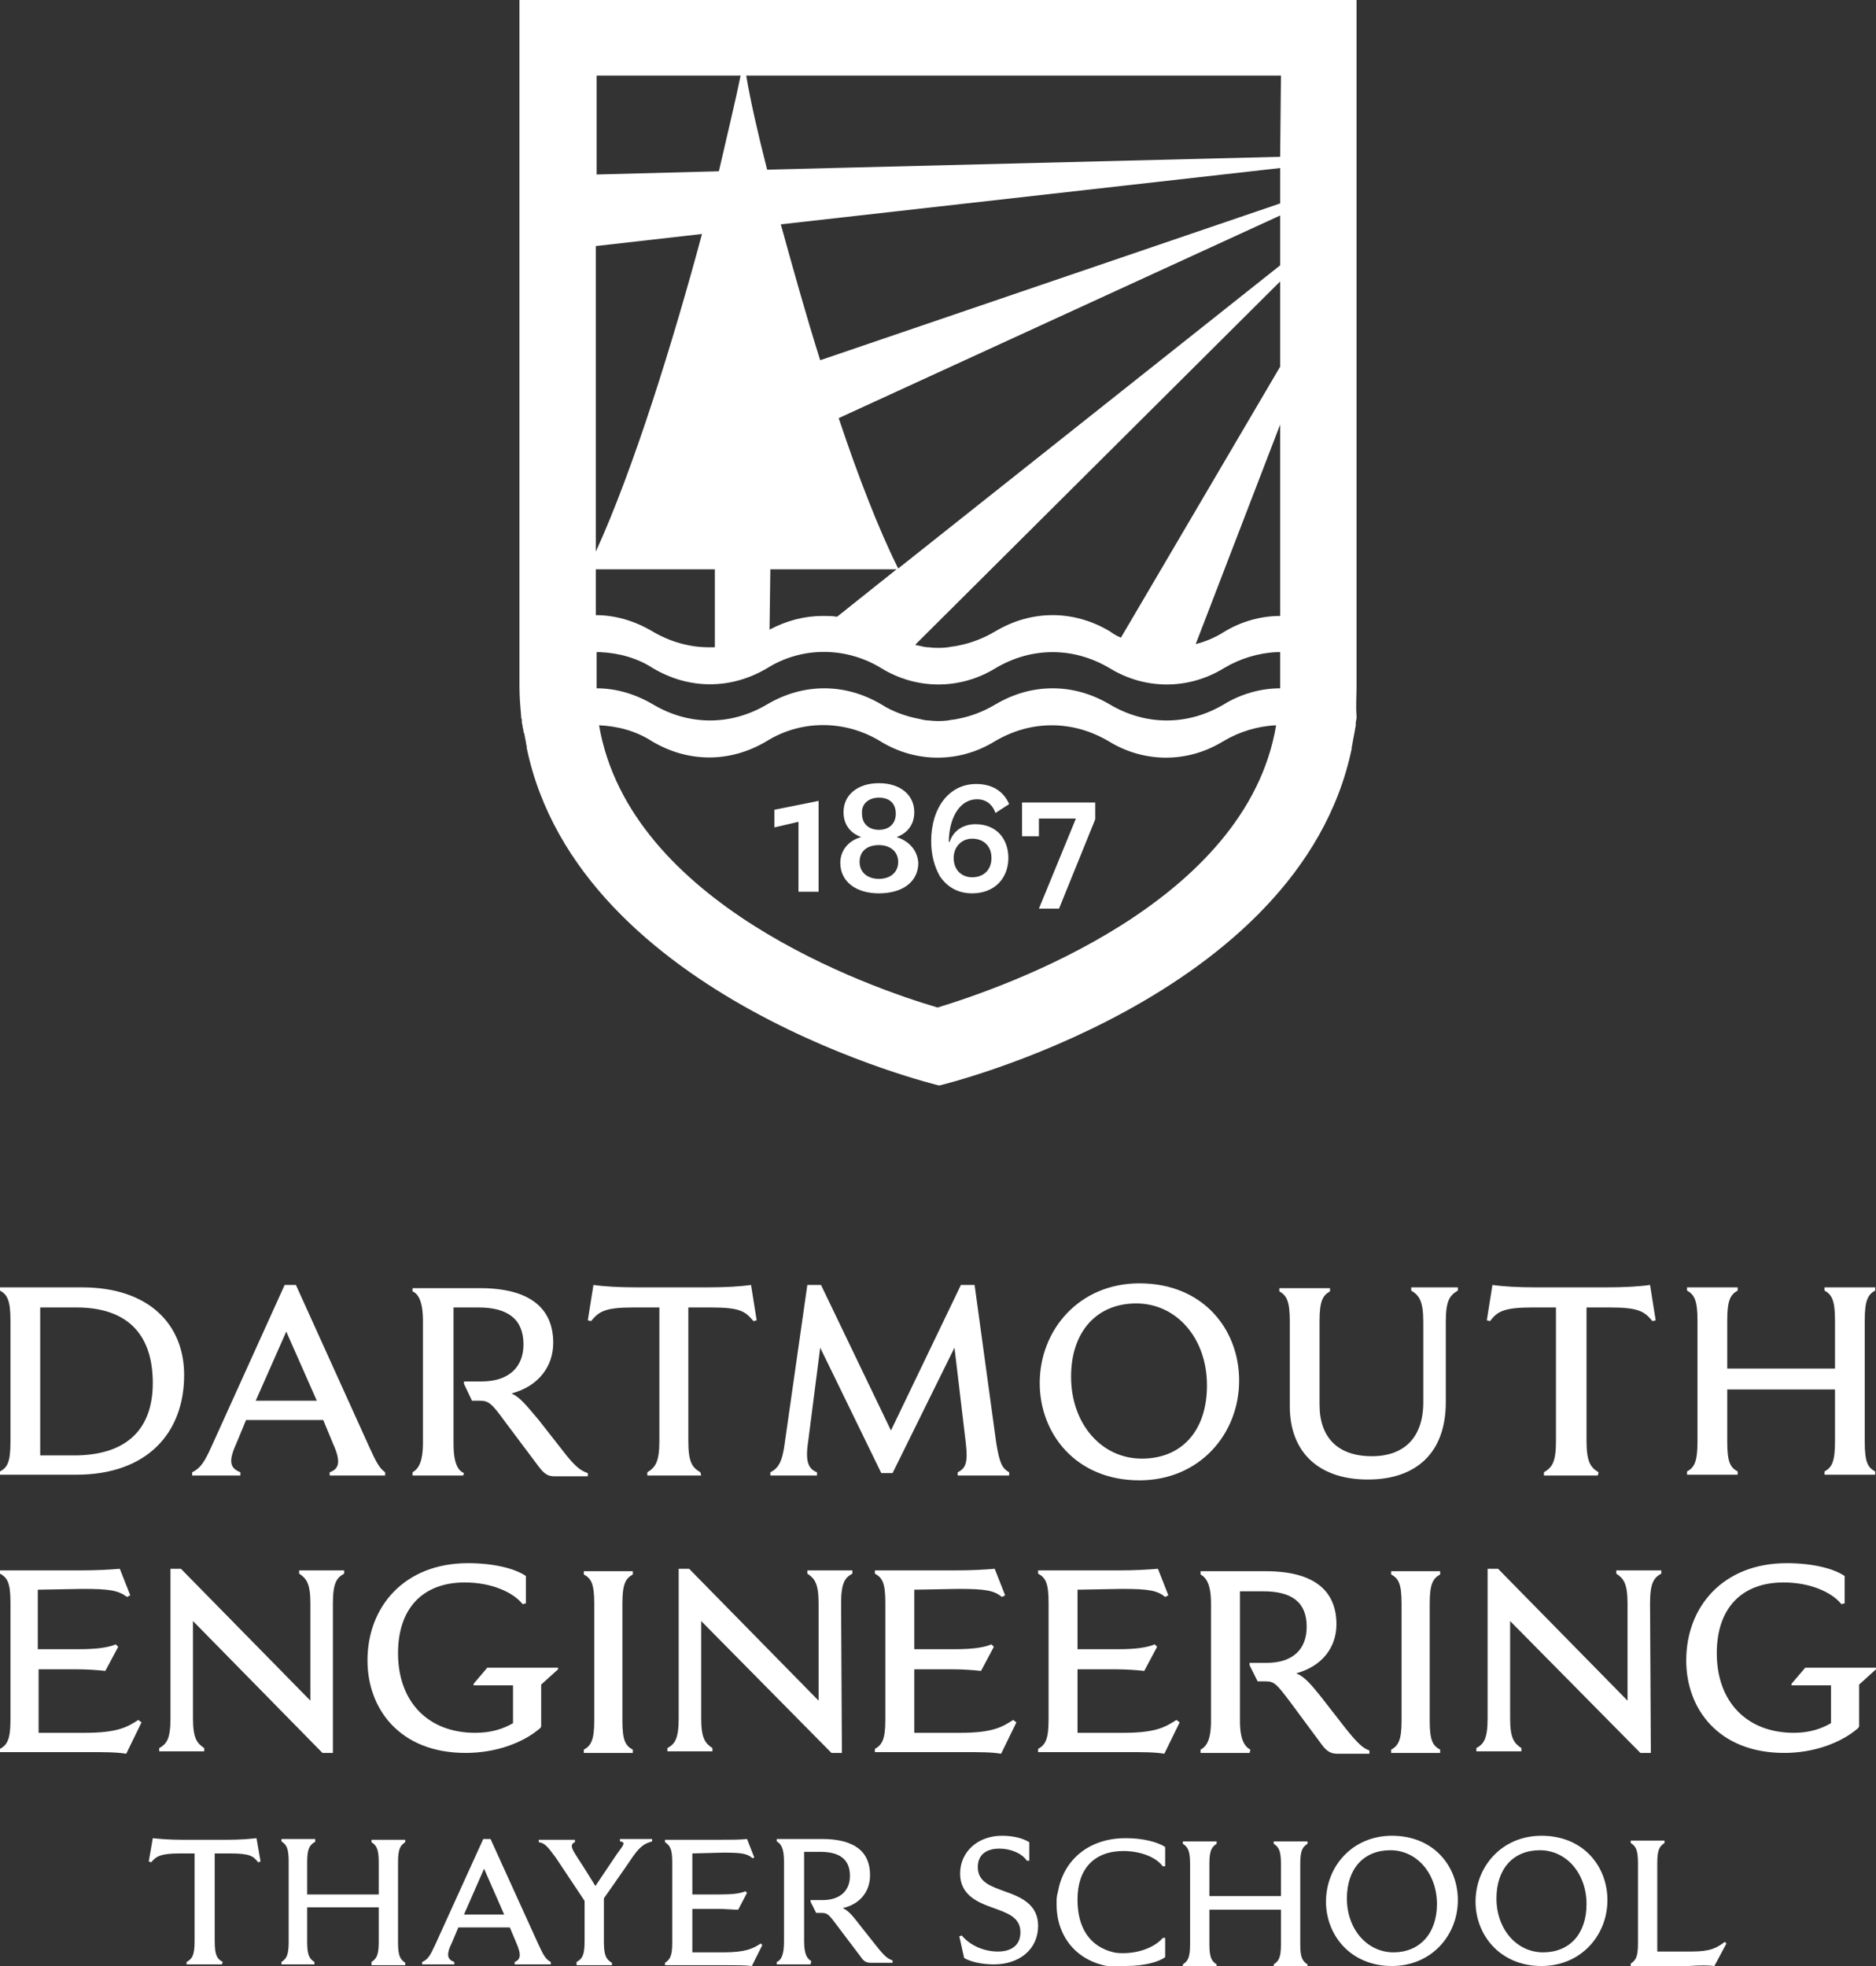 <?xml version="1.0" encoding="utf-8"?>
<!-- Generator: Adobe Illustrator 25.0.1, SVG Export Plug-In . SVG Version: 6.00 Build 0)  -->
<svg version="1.1" id="Layer_1" xmlns="http://www.w3.org/2000/svg" xmlns:xlink="http://www.w3.org/1999/xlink" x="0px" y="0px"
	 viewBox="0 0 233.3 244.5" style="enable-background:new 0 0 233.3 244.5;" xml:space="preserve">
<rect x="0" y="0" width="233.3" height="244.5" fill="#333333" stroke="none"/>
<style type="text/css">
	.st0{fill:#FFFFFF;}
</style>
<g>
	<path class="st0" d="M10.2,160.1H0v0.4c0.9,0.5,1.3,1.2,1.3,3.7v15.1c0,2.6-0.4,3.2-1.3,3.7v0.4h9.5c8.8,0,13.4-5.2,13.4-12.4
		C22.9,164.7,18.5,160.1,10.2,160.1 M9.2,181H5v-18.4h4.5c6.1,0,9.5,3.1,9.5,9.4C19,177.6,15.9,181,9.2,181 M101.6,183.1
		c-1-0.4-1.5-1.2-1.1-3.8l1.5-11.7l7.6,15.6h1.4l7.7-15.6l1.4,11.8c0.3,2.5,0,3.2-1,3.7v0.4h6.4v-0.4c-0.9-0.5-1.2-1.2-1.6-3.6
		l-2.7-19.7h-1.7l-8.7,18.1l-8.7-18.1h-1.7l-2.8,19.6c-0.3,2.4-0.8,3.2-1.8,3.7v0.4h5.8L101.6,183.1L101.6,183.1z M87.1,183.1
		c-1-0.6-1.5-1.2-1.5-3.9v-16.6h2.8c3.7,0,4.3,0.5,5.3,1.7l0.4-0.1l-0.7-4.4c-1.4,0.2-3.2,0.3-5.5,0.3h-8.6c-2.3,0-4.1-0.1-5.5-0.3
		l-0.7,4.4l0.4,0.1c1-1.2,1.7-1.7,5.3-1.7H82v16.6c0,2.6-0.5,3.3-1.5,3.9v0.4h6.7L87.1,183.1L87.1,183.1z M57.6,183.5h-6.3v-0.4
		c0.7-0.4,1.3-1.2,1.3-3.7v-15.1c0-2.5-0.6-3.4-1.3-3.7v-0.4h8.4c6.2,0,9.1,2.5,9.1,6.8c0,2.9-1.8,5.4-5.2,6.3
		c1,0.4,1.8,1.4,3.4,3.3l2.9,3.7c1.6,2.1,2.3,2.6,3.2,2.9v0.4h-4.1c-0.9,0-1.3-0.3-2-1.2l-4.2-5.6c-1.6-2.2-2-2.6-3.1-2.6h-1l-1-2.1
		v-0.3h2.2c3.4,0,5.2-1.8,5.2-4.6c0-3.1-1.9-4.6-5.6-4.6h-3.1v16.9c0,2.6,0.6,3.4,1.3,3.7L57.6,183.5L57.6,183.5z M45.9,179.9
		l-9.1-20.1h-1.4l-9.1,20.1c-0.9,2-1.4,2.7-2.4,3.2v0.4h6v-0.4c-1.2-0.5-1.6-1.2-0.5-3.6l1.2-2.9h9.6l1.2,2.9
		c1.1,2.4,0.7,3.2-0.4,3.6v0.4h6.9v-0.4C47.2,182.6,46.8,181.9,45.9,179.9 M31.8,174.2l3.8-8.6l3.8,8.6H31.8z M216.1,160.5
		c-0.9,0.5-1.3,1.2-1.3,3.7v6h13.4v-6c0-2.5-0.4-3.2-1.3-3.7v-0.4h6.3v0.4c-0.9,0.5-1.3,1.2-1.3,3.7v15.1c0,2.6,0.4,3.2,1.3,3.7v0.4
		h-6.3v-0.4c0.9-0.5,1.3-1.2,1.3-3.7v-6.5h-13.4v6.5c0,2.6,0.4,3.2,1.3,3.7v0.4h-6.3v-0.4c0.9-0.5,1.3-1.2,1.3-3.7v-15.1
		c0-2.5-0.4-3.2-1.3-3.7v-0.4h6.3V160.5z M198.7,183.5h-6.7v-0.4c1-0.6,1.5-1.2,1.5-3.9v-16.6h-2.9c-3.6,0-4.4,0.5-5.3,1.7l-0.4-0.1
		l0.7-4.4c1.4,0.2,3.2,0.3,5.5,0.3h8.6c2.3,0,4.1-0.1,5.5-0.3l0.7,4.4l-0.4,0.1c-1-1.2-1.7-1.7-5.3-1.7h-2.9v16.6
		c0,2.6,0.5,3.3,1.5,3.9L198.7,183.5L198.7,183.5z M175.5,160.1h5.8v0.4c-1,0.6-1.5,1.2-1.5,3.9v10c0,6.2-3.6,9.6-9.7,9.6
		c-6.1,0-9.7-3.4-9.7-9.1v-10.6c0-2.5-0.4-3.2-1.3-3.7v-0.4h6.3v0.4c-0.9,0.5-1.3,1.2-1.3,3.7v10.4c0,4.1,2.3,6.4,6.5,6.4
		c4.1,0,6.4-2.4,6.4-6.7v-10c0-2.6-0.5-3.3-1.5-3.9L175.5,160.1L175.5,160.1z M141.7,159.6c-7.5,0-12.4,5.8-12.4,12.4
		c0,6.3,4.5,12.1,12.4,12.1c7.5,0,12.4-5.8,12.4-12.4C154.1,165.3,149.6,159.6,141.7,159.6 M142,181.4c-5,0-8.8-4.3-8.8-10.2
		c0-5.6,3.2-9.1,8.1-9.1c5,0,8.8,4.3,8.8,10.2C150.1,178,146.9,181.4,142,181.4"/>
	<g>
		<path class="st0" d="M119.4,233c0,2.7,2.2,3.6,4.2,4.3c1.6,0.6,3.3,1.1,3.3,3c0,1.6-1.1,2.4-2.8,2.4c-1.8,0-3.5-0.8-4.5-2
			l-0.3,0.1l0.6,2.7c0.8,0.5,2.3,0.8,3.7,0.8c3.2,0,5.5-1.9,5.5-4.8c0-2.7-2.2-3.6-4.2-4.3c-1.6-0.6-3.3-1.1-3.3-3
			c0-1.5,1-2.3,2.7-2.3c1.4,0,2.8,0.6,3.4,1.5l0.3,0v-2.3c-0.8-0.5-2-0.8-3.4-0.8C121.6,228.3,119.4,230.3,119.4,233"/>
		<path class="st0" d="M140,244.5c2.3,0,4.1-0.5,4.9-1.1v-2.4l-0.3,0c-0.8,1-2.7,1.9-4.9,1.9c-0.4,0-0.8,0-1.2-0.1
			c-3-0.7-4.5-3.1-4.5-6.5c0,0,0-0.1,0-0.1c0-3.8,2.1-6,5.7-6c2.2,0,4.1,0.8,4.9,1.9l0.3,0v-2.4c-0.9-0.6-2.7-1.1-4.9-1.1
			c-4.7,0-7.7,2.8-8.4,6.5c-0.1,0.4-0.2,0.8-0.2,1.2c0,0.1,0,0.2,0,0.3c0,0.1,0,0.2,0,0.3c0,4.1,2.8,7.8,8.4,7.8v0
			C139.9,244.5,139.9,244.5,140,244.5"/>
		<path class="st0" d="M151.3,229.3c-0.6,0.4-0.9,0.8-0.9,2.5v4h8.9v-4c0-1.7-0.3-2.1-0.9-2.5V229h4.2v0.3c-0.6,0.4-0.9,0.8-0.9,2.5
			v10c0,1.7,0.3,2.1,0.9,2.5v0.3h-4.2v-0.3c0.6-0.4,0.9-0.8,0.9-2.5v-4.3h-8.9v4.3c0,1.7,0.3,2.1,0.9,2.5v0.3h-4.2v-0.3
			c0.6-0.4,0.9-0.8,0.9-2.5v-10c0-1.7-0.3-2.1-0.9-2.5V229h4.2V229.3z"/>
		<path class="st0" d="M173.1,228.3c-4.9,0-8.2,3.8-8.2,8.2c0,4.1,3,8,8.2,8c4.9,0,8.2-3.8,8.2-8.2
			C181.3,232.1,178.3,228.3,173.1,228.3 M173.3,242.8c-3.3,0-5.8-2.9-5.8-6.7c0-3.7,2.1-6,5.4-6c3.3,0,5.8,2.9,5.8,6.7
			C178.7,240.5,176.5,242.8,173.3,242.8"/>
		<path class="st0" d="M191.7,228.3c-4.9,0-8.2,3.8-8.2,8.2c0,4.1,3,8,8.2,8c4.9,0,8.2-3.8,8.2-8.2
			C199.9,232.1,196.9,228.3,191.7,228.3 M191.9,242.8c-3.3,0-5.8-2.9-5.8-6.7c0-3.7,2.1-6,5.4-6c3.3,0,5.8,2.9,5.8,6.7
			C197.3,240.5,195.2,242.8,191.9,242.8"/>
		<path class="st0" d="M213.2,244.5l1.5-2.8l-0.2-0.2c-1.1,0.8-1.8,1.2-4.2,1.2h-4.2v-11c0-1.7,0.3-2.1,0.9-2.5v-0.3h-4.2v0.3
			c0.6,0.4,0.9,0.8,0.9,2.5v10c0,1.7-0.3,2.1-0.9,2.5v0.3h7.2C211.5,244.4,212.4,244.4,213.2,244.5"/>
		<path class="st0" d="M27.6,244.3h-4.4V244c0.7-0.4,1-0.8,1-2.6v-10.9h-1.9c-2.4,0-2.9,0.4-3.5,1.1l-0.3-0.1l0.5-2.9
			c0.9,0.1,2.1,0.2,3.6,0.2h5.7c1.5,0,2.7-0.1,3.6-0.2l0.5,2.9l-0.3,0.1c-0.6-0.8-1.1-1.1-3.5-1.1h-1.9v10.9c0,1.8,0.3,2.2,1,2.6
			L27.6,244.3L27.6,244.3z M39.1,229.1c-0.6,0.4-0.9,0.8-0.9,2.5v4h8.9v-4c0-1.7-0.3-2.1-0.9-2.5v-0.3h4.2v0.3
			c-0.6,0.4-0.9,0.8-0.9,2.5v10c0,1.7,0.3,2.1,0.9,2.5v0.3h-4.2V244c0.6-0.4,0.9-0.8,0.9-2.5v-4.3h-8.9v4.3c0,1.7,0.3,2.1,0.9,2.5
			v0.3H35V244c0.6-0.4,0.9-0.8,0.9-2.5v-10c0-1.7-0.3-2.1-0.9-2.5v-0.3h4.2V229.1z"/>
		<path class="st0" d="M57.7,238.1l2.5-5.7l2.5,5.7H57.7z M67,241.9l-6-13.2h-0.9l-6,13.2c-0.6,1.3-0.9,1.8-1.6,2.1v0.3h4V244
			c-0.8-0.3-1.1-0.8-0.3-2.4l0.8-1.9h6.4l0.8,1.9c0.7,1.6,0.5,2.1-0.2,2.4v0.3h4.5V244C67.9,243.7,67.6,243.2,67,241.9"/>
		<path class="st0" d="M89.9,230.4c2.3,0,3,0.1,3.7,0.7l0.2-0.1l-0.9-2.3c-0.8,0.1-1.9,0.1-3.3,0.1h-6.9v0.3
			c0.6,0.4,0.9,0.8,0.9,2.5v10c0,1.7-0.3,2.1-0.9,2.5v0.3h7.5c1.5,0,2.4,0,3.3,0.1l1.3-2.6l-0.2-0.2c-0.9,0.6-1.8,1.1-4.6,1.1h-3.9
			v-5.4h3.3c0.8,0,1.8,0.1,2.4,0.1l1.1-2.1l-0.2-0.2c-0.7,0.3-1.6,0.4-3.2,0.4h-3.4v-5.1L89.9,230.4L89.9,230.4z"/>
		<path class="st0" d="M100.8,244.3h-4.2V244c0.5-0.2,0.9-0.8,0.9-2.5v-10c0-1.7-0.4-2.2-0.9-2.5v-0.3h5.6c4.1,0,6,1.6,6,4.5
			c0,2-1.2,3.6-3.4,4.1c0.7,0.3,1.2,0.9,2.2,2.2l1.9,2.4c1.1,1.4,1.5,1.7,2.1,1.9v0.3h-2.7c-0.6,0-0.9-0.2-1.3-0.8l-2.8-3.7
			c-1.1-1.5-1.3-1.7-2-1.7h-0.7l-0.7-1.4v-0.2h1.5c2.2,0,3.4-1.2,3.4-3c0-2-1.2-3-3.7-3h-2v11.1c0,1.7,0.4,2.2,0.9,2.5L100.8,244.3
			L100.8,244.3z"/>
		<path class="st0" d="M75.1,235v6.5c0,1.7,0.3,2.2,1,2.6v0.3h-4.4V244c0.7-0.4,1-0.8,1-2.6V235"/>
		<path class="st0" d="M75,236.1c0,0-2.7-4.4-3.2-5.1c-0.5-0.8-1.1-1.6-0.3-1.9v-0.3H67v0.3c0.8,0.1,1.2,0.7,2.1,1.9l4.6,6.9"/>
		<path class="st0" d="M73.4,238.5c0,0,5-7.1,5.3-7.6c1.1-1.6,1.8-1.7,2.4-1.9v-0.3h-4v0.3c0.8,0.1,0.4,0.5-0.4,1.6l-3.7,5.5"/>
	</g>
	<g>
		<path class="st0" d="M168.7,85.4V0H64.6v85.4c0,1.2,0.1,2.4,0.2,3.5l0,0l0,0c0,0.2,0,0.4,0.1,0.6c0,0,0,0.1,0,0.1
			c0,0.1,0,0.1,0,0.2c0,0.2,0.1,0.4,0.1,0.6c0,0.2,0.1,0.3,0.1,0.5c0,0.1,0,0.2,0.1,0.3c0,0.2,0.1,0.4,0.1,0.6
			c0.1,0.3,0.1,0.7,0.2,1c0,0,0,0,0,0c0,0.1,0,0.1,0,0.2l0,0c6.5,31.3,51.3,42,51.3,42s44.8-10.7,51.3-41.9l0,0c0,0,0,0,0-0.1v0
			c0-0.2,0.1-0.4,0.1-0.6c0.1-0.5,0.2-1.1,0.3-1.6c0-0.2,0.1-0.4,0.1-0.6c0-0.1,0-0.2,0-0.3c0-0.2,0.1-0.4,0.1-0.6v0
			c0-0.1,0-0.2,0-0.3l0,0l0,0l0,0C168.6,87.8,168.7,86.6,168.7,85.4z M159.2,85.6L159.2,85.6L159.2,85.6c-2.4,0-4.9,0.7-7,2
			c-2.2,1.3-4.6,2-7.1,2s-4.9-0.7-7.1-2c-2.2-1.3-4.6-2-7.1-2c-2.5,0-4.9,0.7-7.1,2h0c-1.5,0.9-3.1,1.5-4.7,1.8
			c-0.4,0.1-0.8,0.1-1.2,0.2c-0.8,0.1-1.6,0.1-2.4,0c-0.4,0-0.8-0.1-1.2-0.2c-1.6-0.3-3.3-0.9-4.7-1.8c-2.2-1.3-4.6-2-7.1-2
			s-4.9,0.7-7.1,2s-4.6,2-7.1,2s-4.9-0.7-7.1-2h0c-2.2-1.3-4.6-2-7-2l0,0c0-0.1,0-0.1,0-0.2v-4.3c0.1,0,0.3,0,0.4,0
			c2.3,0.1,4.6,0.7,6.6,2l0,0c2.2,1.3,4.6,2,7.1,2s4.9-0.7,7.1-2c4.3-2.7,9.8-2.7,14.2,0v0c4.4,2.7,9.8,2.7,14.2,0l0,0
			c2.2-1.3,4.6-2,7.1-2c2.5,0,4.9,0.7,7.1,2c4.4,2.7,9.8,2.7,14.2,0v0c2-1.2,4.3-1.9,6.6-2c0.1,0,0.3,0,0.4,0v4.3
			C159.2,85.5,159.2,85.6,159.2,85.6z M139.4,79.3c-0.5-0.2-1-0.5-1.4-0.8c-2.2-1.3-4.6-2-7.1-2c-2.5,0-4.9,0.7-7.1,2h0
			c-1.5,0.9-3.1,1.5-4.7,1.8c-0.4,0.1-0.8,0.1-1.2,0.2c-0.8,0.1-1.6,0.1-2.4,0c-0.4,0-0.8-0.1-1.2-0.2c-0.2,0-0.3-0.1-0.5-0.1
			L159.2,35v10.6L139.4,79.3z M159.2,52.8v23.8l0,0c-2.4,0-4.9,0.7-7,2c-1.1,0.7-2.3,1.2-3.5,1.5L159.2,52.8z M159.2,33l-47.5,37.7
			c-2.4-4.8-5-11.5-7.4-18.7l54.9-25.2L159.2,33L159.2,33z M95.8,70.8h15.7l-7.4,5.9c-0.6-0.1-1.2-0.1-1.8-0.1
			c-2.3,0-4.5,0.6-6.6,1.7L95.8,70.8L95.8,70.8z M159.2,25.3l-57.2,19.5c-1.8-5.7-3.4-11.5-4.9-16.9l62.1-7V25.3z M74.1,68.6v-38
			l13.2-1.5C83.7,42.5,78.8,58.3,74.1,68.6z M74.1,70.8h14.8v9.7c-0.2,0-0.5,0-0.7,0c-2.5,0-4.9-0.7-7.1-2h0c-2.2-1.3-4.6-2-7-2l0,0
			V70.8z M159.2,19.5l-63.8,1.6c-1.2-4.7-2.1-8.7-2.6-11.7h66.5L159.2,19.5L159.2,19.5z M92.1,9.4c-0.6,3-1.6,7.1-2.7,11.9
			l-15.2,0.4V9.4H92.1z M116.6,125.3c-8.5-2.5-38.3-12.9-42.1-35.1l0,0l0,0c2.3,0.1,4.6,0.7,6.6,2l0,0c2.2,1.3,4.6,2,7.1,2
			c2.5,0,4.9-0.7,7.1-2c4.3-2.7,9.8-2.7,14.2,0v0c4.4,2.7,9.8,2.7,14.2,0l0,0c2.2-1.3,4.6-2,7.1-2c2.5,0,4.9,0.7,7.1,2
			c4.4,2.7,9.8,2.7,14.2,0v0c2-1.2,4.3-1.9,6.6-2l0,0C155,112.3,125.1,122.7,116.6,125.3z"/>
		<polygon class="st0" points="96.3,102.9 99.3,102.2 99.3,110.9 101.8,110.9 101.8,99.6 96.3,100.7 		"/>
		<polygon class="st0" points="127.1,104 129.2,104 129.2,101.8 133.8,101.8 129.2,113 131.7,113 136.2,101.9 136.2,99.8 
			127.1,99.8 		"/>
		<path class="st0" d="M111.5,104.1L111.5,104.1c1.4-0.5,2.2-1.6,2.2-3.1c0-2.1-1.7-3.6-4.4-3.6s-4.4,1.5-4.4,3.6
			c0,1.5,0.8,2.6,2.2,3.1v0c-1.5,0.4-2.6,1.6-2.6,3.2c0,2.3,1.9,3.8,4.8,3.8c2.9,0,4.9-1.4,4.9-3.8
			C114.1,105.8,113.1,104.6,111.5,104.1z M109.3,99.2c1.2,0,2.1,0.6,2.1,2c0,1.3-0.9,2-2.1,2s-2.1-0.7-2.1-2
			C107.1,99.9,108.1,99.2,109.3,99.2z M109.3,109.3c-1.4,0-2.4-0.8-2.4-2.1c0-1.4,1-2.1,2.4-2.1s2.4,0.8,2.4,2.1
			S110.7,109.3,109.3,109.3z"/>
		<path class="st0" d="M121.5,99.4c1.1,0,1.9,0.6,2.3,1.7l1.7-1.1c-0.7-1.6-2.1-2.5-4.1-2.5c-3.4,0-5.6,3-5.6,7.1
			c0,1.7,0.4,3.2,1.1,4.4c0.9,1.3,2.2,2.1,4,2.1c2.8,0,4.5-1.9,4.5-4.4c0-2.4-1.5-4.2-4.1-4.2c-1.6,0-2.8,0.9-3.2,2.2h-0.1v-0.3
			C118.1,101.6,119.4,99.4,121.5,99.4z M120.9,104.3c1.4,0,2.4,0.9,2.4,2.4c0,1.5-1,2.4-2.4,2.4c-1.3,0-2.3-0.9-2.3-2.4
			C118.6,105.3,119.6,104.3,120.9,104.3z"/>
	</g>
	<g>
		<path class="st0" d="M10.3,197.6c3.4,0,4.4,0.2,5.5,1l0.4-0.2l-1.3-3.3c-1.2,0.1-2.8,0.2-4.8,0.2H0v0.4c0.9,0.5,1.3,1.1,1.3,3.6
			v14.6c0,2.4-0.4,3.1-1.3,3.6v0.4h10.9c2.2,0,3.5,0,4.8,0.2l1.9-3.9l-0.4-0.3c-1.4,0.9-2.6,1.6-6.7,1.6H4.8v-7.9h4.8
			c1.2,0,2.6,0.1,3.5,0.2l1.6-3l-0.3-0.3c-1,0.4-2.3,0.6-4.7,0.6h-5v-7.4L10.3,197.6L10.3,197.6z"/>
		<path class="st0" d="M139.5,197.6c3.4,0,4.4,0.2,5.4,1l0.4-0.2l-1.3-3.3c-1.2,0.1-2.8,0.2-4.8,0.2h-10.1v0.4
			c0.9,0.5,1.3,1.1,1.3,3.6v14.6c0,2.4-0.4,3.1-1.3,3.6v0.4h10.9c2.2,0,3.6,0,4.8,0.2l1.9-3.9l-0.4-0.3c-1.4,0.9-2.6,1.6-6.6,1.6
			H134v-7.9h4.8c1.2,0,2.6,0.1,3.5,0.2l1.6-3l-0.3-0.3c-1,0.4-2.3,0.6-4.6,0.6h-5v-7.4L139.5,197.6L139.5,197.6z"/>
		<path class="st0" d="M119.2,197.6c3.4,0,4.4,0.2,5.4,1l0.4-0.2l-1.3-3.3c-1.2,0.1-2.8,0.2-4.8,0.2h-10.1v0.4
			c0.9,0.5,1.3,1.1,1.3,3.6v14.6c0,2.4-0.4,3.1-1.3,3.6v0.4h10.9c2.2,0,3.6,0,4.8,0.2l1.9-3.9l-0.4-0.3c-1.4,0.9-2.6,1.6-6.6,1.6
			h-5.7v-7.9h4.8c1.2,0,2.6,0.1,3.5,0.2l1.6-3l-0.3-0.3c-1,0.4-2.3,0.6-4.6,0.6h-5v-7.4L119.2,197.6L119.2,197.6z"/>
		<path class="st0" d="M41.4,199.4c0-2.6,0.5-3.2,1.4-3.7v-0.4h-5.6v0.4c0.9,0.6,1.4,1.2,1.4,3.7v12.1l-16.1-16.4h-1.3v18.6
			c0,2.6-0.5,3.2-1.4,3.7v0.4h5.6v-0.4c-0.9-0.6-1.4-1.2-1.4-3.7v-12.1L40.1,218h1.3L41.4,199.4L41.4,199.4z"/>
		<path class="st0" d="M104.6,199.4c0-2.6,0.5-3.2,1.4-3.7v-0.4h-5.6v0.4c0.9,0.6,1.4,1.2,1.4,3.7v12.1l-16.1-16.4h-1.3v18.6
			c0,2.6-0.5,3.2-1.4,3.7v0.4h5.6v-0.4c-0.9-0.6-1.4-1.2-1.4-3.7v-12.1l16.2,16.4h1.3L104.6,199.4L104.6,199.4z"/>
		<path class="st0" d="M205.2,199.4c0-2.6,0.5-3.2,1.4-3.7v-0.4H201v0.4c0.9,0.6,1.4,1.2,1.4,3.7v12.1l-16.1-16.4H185v18.6
			c0,2.6-0.5,3.2-1.4,3.7v0.4h5.6v-0.4c-0.9-0.6-1.4-1.2-1.4-3.7v-12.1l16.2,16.4h1.3L205.2,199.4L205.2,199.4z"/>
		<path class="st0" d="M67.2,214.9l0.1-0.2v-5.2l2.1-1.9v-0.2h-8.8l-1.7,2v0.2h4.9v4.7c-1.2,0.7-2.7,1.2-4.7,1.2
			c-5.9,0-9.6-3.9-9.6-9.9c0-5.6,3.1-8.8,8.3-8.8c3.3,0,6,1.2,7.2,2.7l0.4-0.1V196c-1.3-0.9-3.9-1.6-7.2-1.6
			c-7.9,0-12.5,5.4-12.5,12.1c0,6,4,11.5,12.2,11.5C61.6,218,65,216.8,67.2,214.9"/>
		<path class="st0" d="M231.1,214.9l0.1-0.2v-5.2l2.1-1.9v-0.2h-8.8l-1.7,2v0.2h4.9v4.7c-1.2,0.7-2.7,1.2-4.6,1.2
			c-5.9,0-9.6-3.9-9.6-9.9c0-5.6,3.1-8.8,8.3-8.8c3.3,0,6,1.2,7.2,2.7l0.4-0.1V196c-1.3-0.9-3.9-1.6-7.2-1.6
			c-7.9,0-12.5,5.4-12.5,12.1c0,6,4,11.5,12.2,11.5C225.5,218,228.9,216.8,231.1,214.9"/>
		<path class="st0" d="M78.7,217.6c-0.9-0.5-1.3-1.1-1.3-3.6v-14.6c0-2.4,0.4-3.1,1.3-3.6v-0.4h-6.1v0.4c0.9,0.5,1.3,1.1,1.3,3.6
			V214c0,2.4-0.4,3.1-1.3,3.6v0.4h6.1V217.6z"/>
		<path class="st0" d="M179.1,217.6c-0.9-0.5-1.3-1.1-1.3-3.6v-14.6c0-2.4,0.4-3.1,1.3-3.6v-0.4H173v0.4c0.9,0.5,1.3,1.1,1.3,3.6
			V214c0,2.4-0.4,3.1-1.3,3.6v0.4h6.1V217.6z"/>
		<path class="st0" d="M155.4,218h-6.1v-0.4c0.7-0.4,1.3-1.1,1.3-3.6v-14.6c0-2.4-0.6-3.2-1.3-3.6v-0.4h8.1c6,0,8.8,2.4,8.8,6.6
			c0,2.8-1.7,5.2-5,6.1c1,0.4,1.8,1.3,3.3,3.2l2.8,3.6c1.6,2,2.2,2.5,3,2.8v0.4h-4c-0.8,0-1.3-0.3-1.9-1.1l-4-5.4
			c-1.6-2.1-1.9-2.5-3-2.5h-1l-1-2v-0.3h2.1c3.3,0,5-1.7,5-4.5c0-3-1.8-4.4-5.4-4.4h-2.9V214c0,2.4,0.6,3.2,1.3,3.6L155.4,218
			L155.4,218z"/>
	</g>
</g>
</svg>
